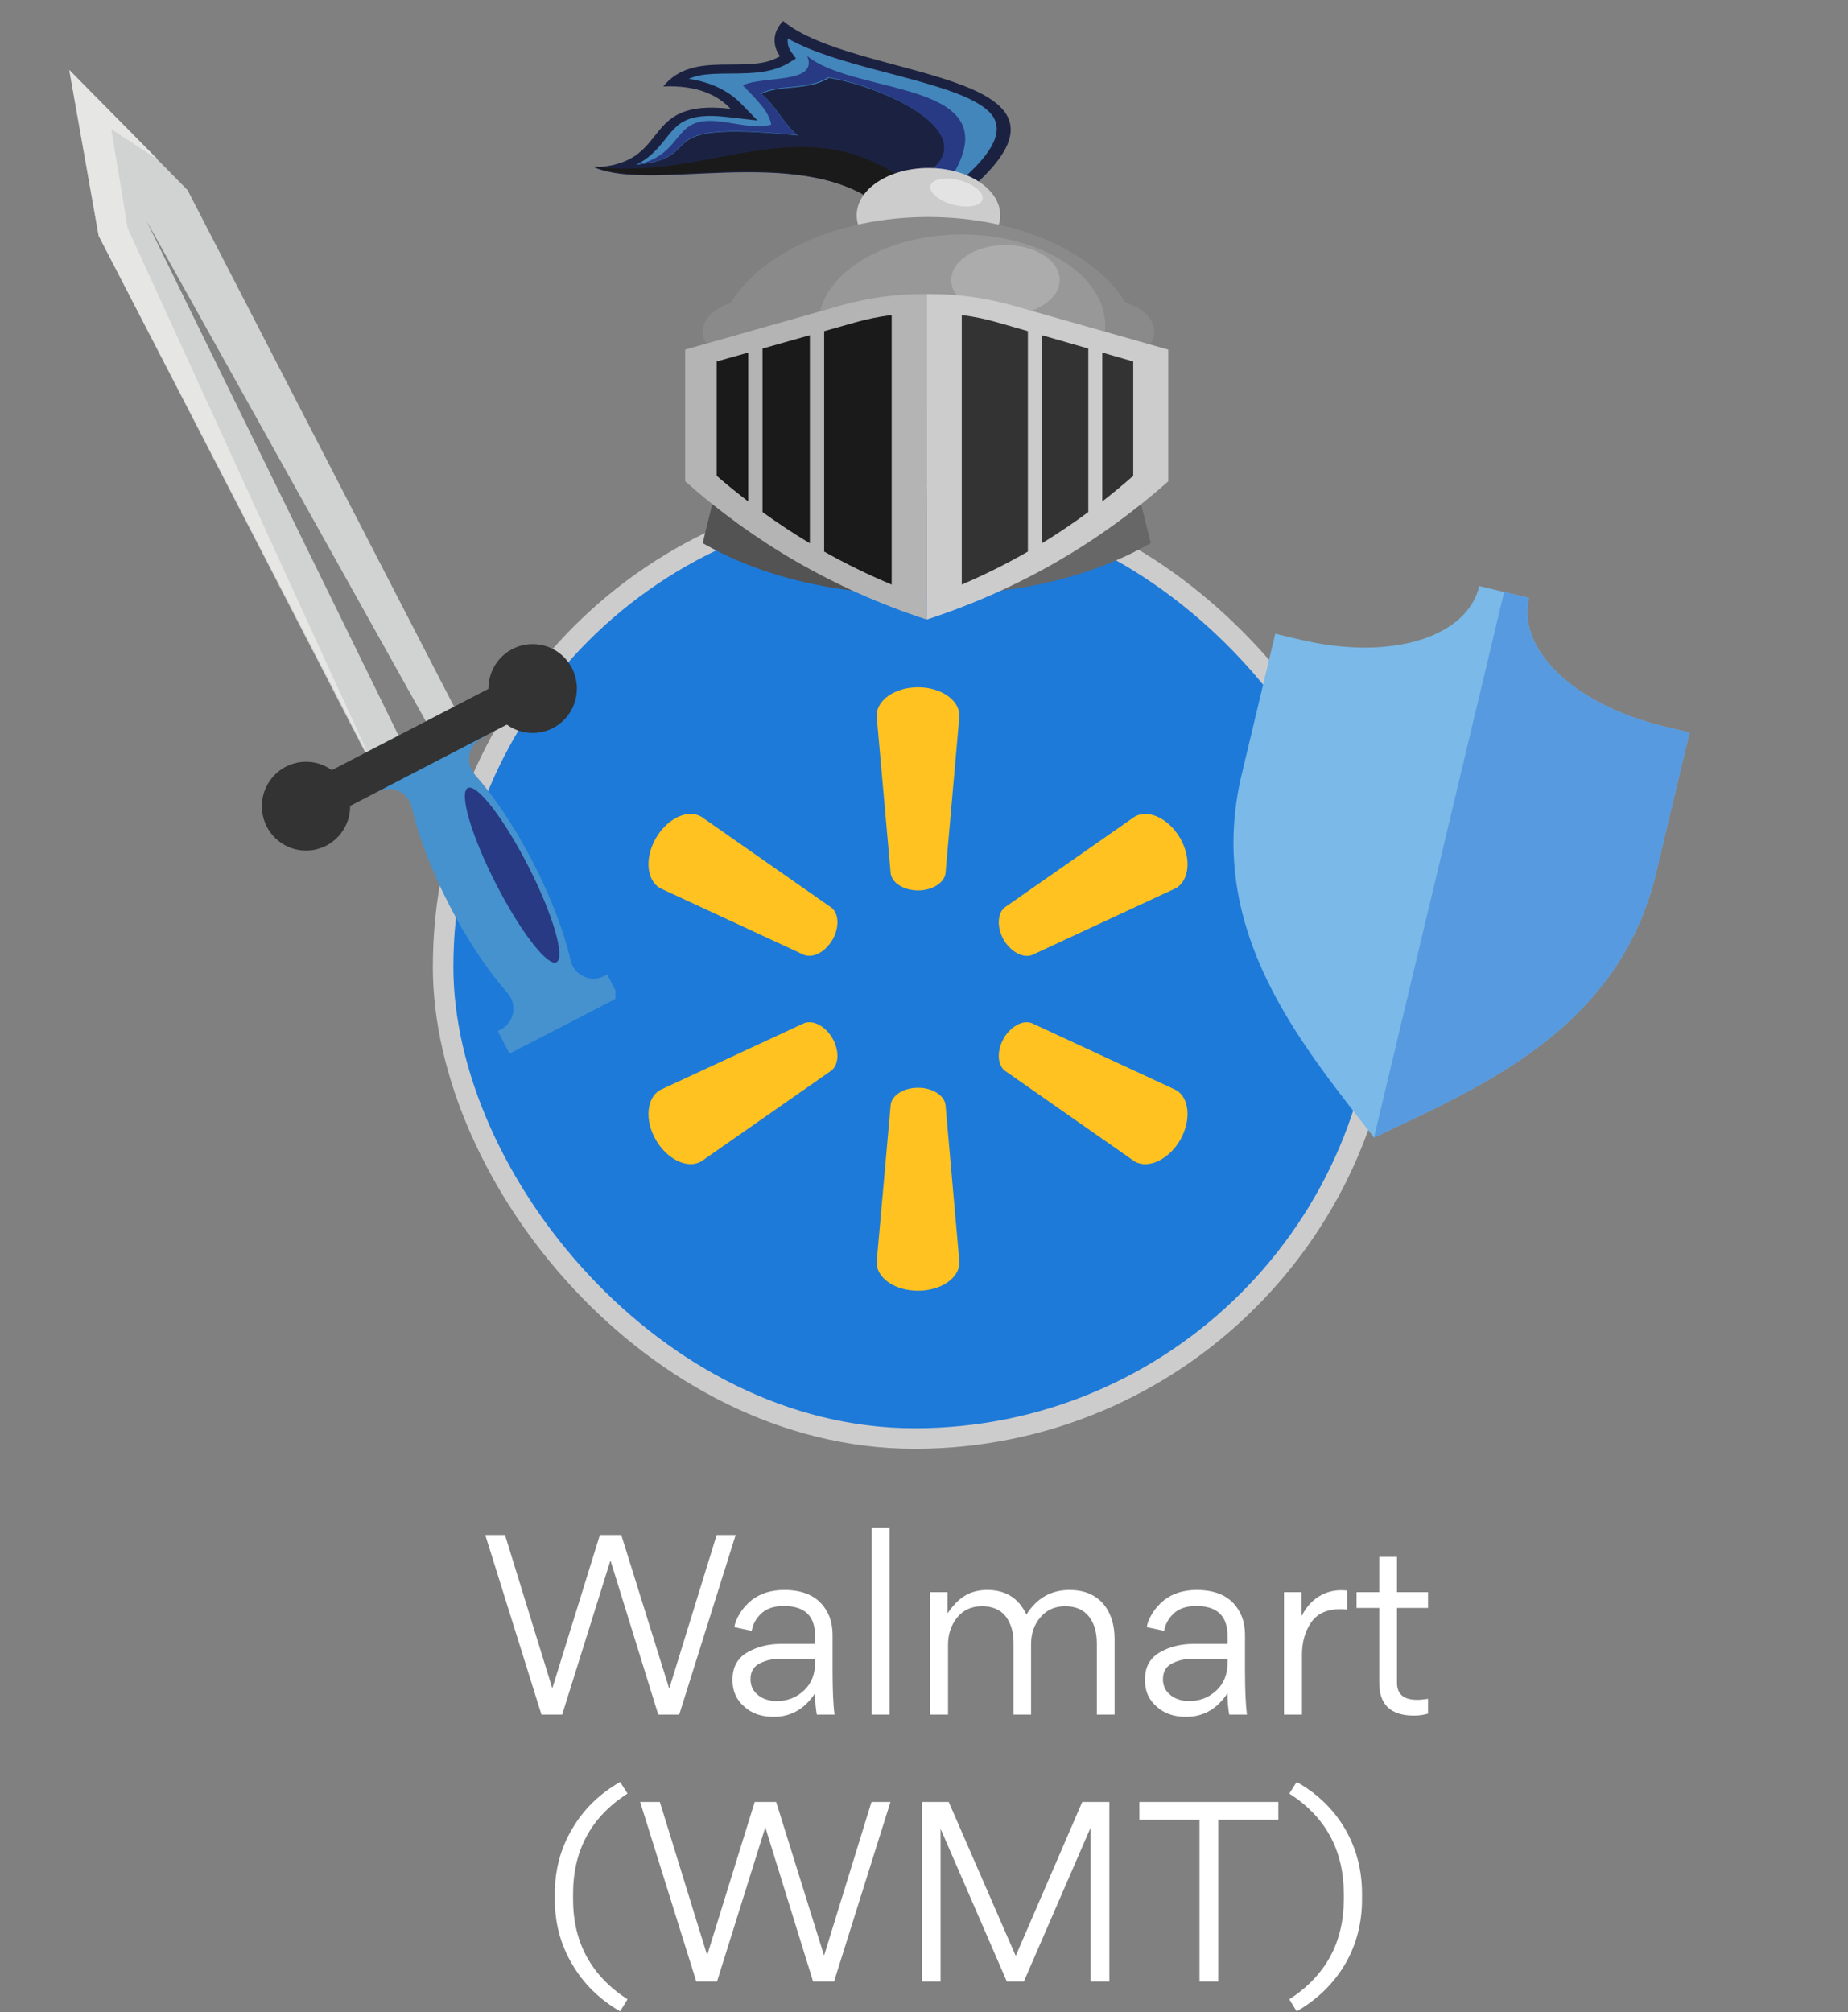 <svg width="90" height="98" viewBox="0 0 90 98" fill="none" xmlns="http://www.w3.org/2000/svg">
<rect x="0" y="0" width="90" height="98" fill="#808080" stroke="none"/>
<rect x="21.58" y="24.128" width="45.934" height="45.934" rx="22.967" fill="#1D7AD9"/>
<rect x="21.58" y="24.128" width="45.934" height="45.934" rx="22.967" stroke="#CDCCCC"/>
<path d="M44.709 43.367C45.394 43.367 45.971 43.01 46.046 42.55L46.725 34.858C46.725 34.096 45.828 33.473 44.709 33.473C43.584 33.473 42.693 34.096 42.693 34.858L43.378 42.55C43.45 43.01 44.024 43.367 44.709 43.367Z" fill="#FFC220"/>
<path d="M40.542 45.775C40.882 45.173 40.862 44.507 40.496 44.209L34.156 39.776C33.496 39.391 32.509 39.849 31.944 40.82C31.381 41.789 31.495 42.876 32.141 43.254L39.16 46.508C39.609 46.676 40.197 46.363 40.542 45.769" fill="#FFC220"/>
<path d="M48.875 45.768C49.234 46.363 49.821 46.676 50.258 46.516L57.278 43.253C57.929 42.869 58.027 41.791 57.476 40.822C56.912 39.852 55.919 39.397 55.261 39.774L48.92 44.203C48.568 44.505 48.543 45.175 48.882 45.774" fill="#FFC220"/>
<path d="M44.709 52.976C45.394 52.976 45.971 53.333 46.046 53.793L46.725 61.485C46.725 62.247 45.828 62.864 44.709 62.864C43.584 62.864 42.693 62.247 42.693 61.485L43.378 53.793C43.45 53.333 44.024 52.976 44.709 52.976Z" fill="#FFC220"/>
<path d="M48.875 50.576C49.234 49.979 49.821 49.661 50.258 49.834L57.278 53.091C57.929 53.468 58.027 54.554 57.476 55.525C56.912 56.488 55.919 56.946 55.261 56.569L48.92 52.134C48.568 51.835 48.543 51.168 48.882 50.576" fill="#FFC220"/>
<path d="M40.542 50.569C40.882 51.169 40.862 51.834 40.496 52.135L34.156 56.562C33.496 56.947 32.509 56.487 31.944 55.524C31.381 54.555 31.495 53.467 32.141 53.09L39.16 49.833C39.609 49.662 40.197 49.977 40.542 50.569Z" fill="#FFC220"/>
<path d="M66.918 55.402L66.304 54.617C62.939 50.298 58.752 44.925 60.47 37.725L62.106 30.864L63.317 31.153C67.689 32.196 71.44 31.073 72.044 28.543L74.465 29.12C73.861 31.651 76.703 34.346 81.074 35.389L82.284 35.677L80.648 42.538C78.93 49.738 72.769 52.643 67.818 54.977L66.918 55.402Z" fill="#7AB9E8"/>
<path d="M81.074 35.389C76.703 34.346 73.861 31.651 74.465 29.12L73.254 28.832L66.917 55.4L66.918 55.402L67.819 54.977C72.769 52.643 78.93 49.738 80.648 42.538L82.284 35.678L81.074 35.389Z" fill="#579ADF"/>
<path fill-rule="evenodd" clip-rule="evenodd" d="M35.148 22.674C34.837 23.935 34.528 25.194 34.221 26.452C37.056 28.075 40.635 28.981 45.132 28.982V23.779L35.148 22.674Z" fill="#535353"/>
<path fill-rule="evenodd" clip-rule="evenodd" d="M55.107 22.674C55.422 23.935 55.734 25.194 56.043 26.452C53.202 28.075 49.63 28.981 45.132 28.982V23.779L55.107 22.674Z" fill="#676767"/>
<path fill-rule="evenodd" clip-rule="evenodd" d="M47.363 9.11C53.84 3.382 41.593 3.925 38.141 1.023C37.898 1.265 37.753 1.557 37.726 1.861C37.699 2.165 37.79 2.469 37.988 2.734C36.456 3.686 33.762 2.387 32.301 4.211C33.956 4.14 34.964 4.636 35.579 5.3C31.04 4.774 32.816 7.974 28.936 8.154C31.826 9.378 38.615 7.028 42.812 9.888C44.707 9.835 45.469 9.168 47.363 9.11Z" fill="#1B2241"/>
<path fill-rule="evenodd" clip-rule="evenodd" d="M28.938 8.101C31.799 9.365 38.538 6.956 42.704 9.888C43.479 9.855 44.242 9.721 44.961 9.491C39.512 4.678 34.676 8.951 28.936 8.101H28.938Z" fill="#1A1A1A"/>
<path fill-rule="evenodd" clip-rule="evenodd" d="M46.985 8.624C46.237 8.682 45.504 8.817 44.805 9.023L44.755 9.036C44.999 8.763 45.239 8.491 45.475 8.218C47.619 6.395 43.108 4.238 40.372 3.795C39.386 4.432 37.868 4.13 37.091 4.578C37.761 5.119 38.177 6.056 38.85 6.598C31.169 5.821 34.668 7.67 30.982 8.028C31.23 7.903 31.455 7.754 31.652 7.586C32.886 6.537 32.703 5.392 35.394 5.698L36.891 5.868C36.627 5.595 36.36 5.322 36.091 5.049C35.485 4.416 34.572 3.983 33.545 3.841C33.785 3.736 34.051 3.666 34.326 3.634C34.589 3.605 34.854 3.589 35.12 3.587C36.317 3.566 37.459 3.636 38.411 3.063L38.765 2.848C38.695 2.753 38.623 2.659 38.56 2.566C38.4 2.356 38.334 2.115 38.368 1.875C39.602 2.572 41.31 3.04 42.772 3.429C43.93 3.735 45.146 4.042 46.245 4.423C47.02 4.695 47.89 5.074 48.302 5.591C49.048 6.556 47.894 7.809 46.985 8.624Z" fill="#4386BB"/>
<path fill-rule="evenodd" clip-rule="evenodd" d="M45.906 8.751C45.517 8.827 45.133 8.918 44.756 9.023L44.707 9.036C44.95 8.761 45.189 8.487 45.425 8.213C47.56 6.378 43.065 4.207 40.339 3.762C39.357 4.403 37.844 4.099 37.069 4.549C37.738 5.094 38.152 6.037 38.822 6.583C31.168 5.8 34.655 7.661 30.982 8.022C32.894 7.647 32.859 6.295 33.946 5.97C35.032 5.644 36.467 6.393 37.561 6.068C37.447 5.441 36.928 4.931 36.174 4.153C37.221 3.677 39.863 4.102 39.314 2.728C41.665 4.677 49.239 3.869 46.365 8.583L45.906 8.751Z" fill="#283A84"/>
<path d="M45.217 12.786C43.287 12.786 41.722 11.756 41.722 10.485C41.722 9.214 43.287 8.183 45.217 8.183C47.147 8.183 48.712 9.214 48.712 10.485C48.712 11.756 47.147 12.786 45.217 12.786Z" fill="#CDCCCC"/>
<path fill-rule="evenodd" clip-rule="evenodd" d="M45.202 10.57C40.82 10.57 37.076 12.307 35.578 14.758C34.774 15.016 34.221 15.548 34.221 16.157C34.225 16.359 34.286 16.559 34.4 16.742C34.514 16.926 34.679 17.089 34.883 17.222C34.957 20.806 39.549 23.697 45.202 23.697C50.854 23.697 55.429 20.812 55.516 17.238C55.729 17.104 55.902 16.938 56.022 16.751C56.143 16.563 56.208 16.358 56.213 16.151C56.213 15.536 55.641 14.993 54.818 14.739C53.315 12.295 49.577 10.57 45.202 10.57Z" fill="#8B8A8A"/>
<path fill-rule="evenodd" clip-rule="evenodd" d="M46.837 20.288C42.984 20.288 39.847 18.301 39.847 15.855C39.847 13.409 42.99 11.422 46.837 11.422C50.683 11.422 53.826 13.409 53.826 15.855C53.826 18.301 50.691 20.288 46.837 20.288Z" fill="#989898"/>
<path fill-rule="evenodd" clip-rule="evenodd" d="M48.968 15.344C47.511 15.344 46.325 14.577 46.325 13.639C46.325 12.7 47.511 11.934 48.968 11.934C50.424 11.934 51.61 12.699 51.61 13.639C51.61 14.579 50.412 15.344 48.968 15.344Z" fill="#ACACAC"/>
<path fill-rule="evenodd" clip-rule="evenodd" d="M45.132 14.321H45.232C46.626 14.315 48.009 14.504 49.314 14.877L56.895 17.029V23.444C53.578 26.379 49.71 28.678 45.132 30.176V14.321Z" fill="#CDCCCC"/>
<path fill-rule="evenodd" clip-rule="evenodd" d="M46.837 15.344C47.441 15.42 48.033 15.543 48.606 15.711L50.059 16.129V26.864C49.034 27.455 47.958 27.992 46.839 28.471V15.344H46.837ZM50.742 16.326L53.002 16.977V24.94C52.288 25.467 51.535 25.976 50.742 26.46V16.326ZM53.682 17.172L55.19 17.606V23.174C54.707 23.599 54.205 24.015 53.682 24.424V17.172Z" fill="#333333"/>
<path fill-rule="evenodd" clip-rule="evenodd" d="M45.132 14.321H45.032C43.641 14.316 42.261 14.505 40.959 14.876L33.368 17.028V23.442C36.687 26.379 40.555 28.678 45.132 30.176V14.321Z" fill="#B4B4B4"/>
<path fill-rule="evenodd" clip-rule="evenodd" d="M43.427 15.344C42.81 15.42 42.206 15.543 41.621 15.711L40.138 16.129V26.864C41.185 27.455 42.283 27.992 43.425 28.471V15.344H43.427ZM39.441 16.326L37.136 16.977V24.94C37.863 25.467 38.632 25.976 39.441 26.46V16.326ZM36.44 17.172L34.903 17.606V23.174C35.394 23.599 35.907 24.015 36.44 24.424V17.172Z" fill="#1A1A1A"/>
<path fill-rule="evenodd" clip-rule="evenodd" d="M46.099 8.695C45.444 8.695 45.131 9.001 45.397 9.377C45.566 9.577 45.807 9.746 46.099 9.865C46.392 9.984 46.724 10.051 47.065 10.059C47.717 10.059 48.031 9.754 47.765 9.377C47.596 9.176 47.354 9.008 47.063 8.889C46.771 8.77 46.439 8.703 46.099 8.695Z" fill="#E3E3E3"/>
<g clip-path="url(#clip0_186_6958)">
<path fill-rule="evenodd" clip-rule="evenodd" d="M29.573 47.463L29.436 47.534C29.282 47.617 29.11 47.662 28.934 47.666C28.758 47.67 28.584 47.632 28.426 47.556C28.265 47.484 28.124 47.376 28.014 47.24C27.903 47.104 27.826 46.943 27.789 46.771C27.475 45.4 26.847 43.724 25.954 41.993C25.062 40.263 24.059 38.782 23.13 37.732C23.014 37.601 22.928 37.445 22.881 37.277C22.834 37.108 22.827 36.931 22.859 36.759C22.891 36.587 22.961 36.424 23.066 36.283C23.17 36.143 23.305 36.028 23.461 35.948L23.599 35.877L23.031 34.779L20.363 36.153L17.696 37.526L18.264 38.625L18.4 38.554C18.557 38.472 18.73 38.428 18.906 38.423C19.082 38.419 19.257 38.456 19.417 38.53C19.577 38.605 19.718 38.715 19.828 38.852C19.939 38.99 20.016 39.151 20.054 39.323C20.368 40.693 20.996 42.37 21.889 44.099C22.782 45.828 23.784 47.311 24.713 48.361C24.83 48.492 24.915 48.648 24.962 48.816C25.009 48.985 25.016 49.163 24.985 49.335C24.953 49.507 24.882 49.67 24.777 49.81C24.673 49.951 24.538 50.066 24.382 50.147L24.244 50.217L24.812 51.316L27.48 49.943L30.141 48.563L29.573 47.463Z" fill="#4592CF"/>
<path fill-rule="evenodd" clip-rule="evenodd" d="M22.782 38.38C22.343 38.609 22.953 40.696 24.149 43.037C25.345 45.378 26.671 47.092 27.103 46.862C27.535 46.633 26.932 44.546 25.737 42.205C24.541 39.864 23.223 38.15 22.782 38.38Z" fill="#283A84"/>
<path fill-rule="evenodd" clip-rule="evenodd" d="M3.375 3.41L4.805 11.489L18.142 37.336L22.469 35.103L9.132 9.256L3.375 3.41Z" fill="#D1D2D2"/>
<path fill-rule="evenodd" clip-rule="evenodd" d="M7.691 7.774L5.42 6.295L6.219 11.115L18.207 37.336L4.811 11.489L3.375 3.41L7.691 7.774Z" fill="#E6E6E5"/>
<path fill-rule="evenodd" clip-rule="evenodd" d="M7.126 10.741L13.428 23.611L19.731 36.483L20.419 36.133L21.105 35.783L14.116 23.263L7.126 10.741Z" fill="#818181"/>
<path fill-rule="evenodd" clip-rule="evenodd" d="M23.787 33.55L16.159 37.509C15.767 37.225 15.291 37.082 14.808 37.104C14.325 37.125 13.864 37.309 13.498 37.627C13.132 37.944 12.883 38.377 12.791 38.854C12.699 39.331 12.77 39.825 12.991 40.257C13.213 40.689 13.573 41.033 14.013 41.234C14.453 41.435 14.948 41.481 15.417 41.365C15.886 41.248 16.303 40.977 16.6 40.593C16.896 40.21 17.056 39.737 17.053 39.251L24.682 35.292C25.075 35.577 25.551 35.72 26.035 35.699C26.518 35.678 26.981 35.494 27.348 35.176C27.714 34.858 27.964 34.425 28.056 33.947C28.148 33.469 28.077 32.974 27.855 32.541C27.633 32.109 27.273 31.764 26.832 31.563C26.391 31.361 25.895 31.316 25.425 31.432C24.955 31.549 24.538 31.821 24.241 32.206C23.944 32.59 23.784 33.064 23.787 33.55Z" fill="#333333"/>
</g>
<path d="M27.378 83.509H26.37L23.634 74.761H24.594L26.886 82.189H26.91L29.214 74.761H30.258L32.586 82.225H32.598L34.902 74.761H35.826L33.078 83.509H32.058L29.73 75.997L27.378 83.509ZM38.039 80.065H39.695V79.669C39.695 78.701 39.187 78.217 38.171 78.217C37.683 78.217 37.307 78.349 37.043 78.613C36.803 78.853 36.659 79.125 36.611 79.429L35.771 79.249C35.779 79.081 35.859 78.869 36.011 78.613C36.163 78.357 36.363 78.129 36.611 77.929C37.035 77.601 37.563 77.437 38.195 77.437C39.283 77.437 40.007 77.849 40.367 78.673C40.487 78.953 40.547 79.281 40.547 79.657V81.337C40.547 82.313 40.579 83.037 40.643 83.509H39.779C39.723 83.205 39.695 82.857 39.695 82.465C39.191 83.233 38.519 83.617 37.679 83.617C37.079 83.617 36.599 83.449 36.239 83.113C35.863 82.785 35.675 82.365 35.675 81.853V81.793C35.675 81.201 35.911 80.765 36.383 80.485C36.863 80.205 37.415 80.065 38.039 80.065ZM39.695 80.989V80.785H38.027C37.659 80.785 37.335 80.853 37.055 80.989C36.719 81.133 36.551 81.397 36.551 81.781C36.551 82.109 36.675 82.369 36.923 82.561C37.163 82.753 37.467 82.849 37.835 82.849C38.355 82.849 38.799 82.673 39.167 82.321C39.519 81.985 39.695 81.541 39.695 80.989ZM42.446 83.509V74.401H43.322V83.509H42.446ZM50.214 83.509H49.362V80.005C49.362 79.493 49.234 79.065 48.978 78.721C48.714 78.393 48.33 78.229 47.826 78.229C47.314 78.229 46.91 78.413 46.614 78.781C46.318 79.149 46.17 79.593 46.17 80.113V83.509H45.294V77.545H46.146V78.577C46.41 78.185 46.694 77.897 46.998 77.713C47.302 77.529 47.662 77.437 48.078 77.437C48.982 77.437 49.618 77.837 49.986 78.637C50.49 77.837 51.19 77.437 52.086 77.437C52.782 77.437 53.326 77.657 53.718 78.097C54.094 78.537 54.282 79.113 54.282 79.825V83.509H53.418V80.041C53.418 79.497 53.29 79.061 53.034 78.733C52.77 78.397 52.382 78.229 51.87 78.229C51.374 78.229 50.974 78.409 50.67 78.769C50.366 79.121 50.214 79.557 50.214 80.077V83.509ZM58.125 80.065H59.781V79.669C59.781 78.701 59.273 78.217 58.257 78.217C57.769 78.217 57.393 78.349 57.129 78.613C56.889 78.853 56.745 79.125 56.697 79.429L55.857 79.249C55.865 79.081 55.945 78.869 56.097 78.613C56.249 78.357 56.449 78.129 56.697 77.929C57.121 77.601 57.649 77.437 58.281 77.437C59.369 77.437 60.093 77.849 60.453 78.673C60.573 78.953 60.633 79.281 60.633 79.657V81.337C60.633 82.313 60.665 83.037 60.729 83.509H59.865C59.809 83.205 59.781 82.857 59.781 82.465C59.277 83.233 58.605 83.617 57.765 83.617C57.165 83.617 56.685 83.449 56.325 83.113C55.949 82.785 55.761 82.365 55.761 81.853V81.793C55.761 81.201 55.997 80.765 56.469 80.485C56.949 80.205 57.501 80.065 58.125 80.065ZM59.781 80.989V80.785H58.113C57.745 80.785 57.421 80.853 57.141 80.989C56.805 81.133 56.637 81.397 56.637 81.781C56.637 82.109 56.761 82.369 57.009 82.561C57.249 82.753 57.553 82.849 57.921 82.849C58.441 82.849 58.885 82.673 59.253 82.321C59.605 81.985 59.781 81.541 59.781 80.989ZM62.532 77.545H63.384V78.721C63.664 78.153 64.072 77.769 64.608 77.569C64.824 77.489 65.06 77.449 65.316 77.449C65.468 77.449 65.564 77.457 65.604 77.473V78.397C65.54 78.381 65.428 78.373 65.268 78.373C64.62 78.373 64.148 78.589 63.852 79.021C63.556 79.453 63.408 79.977 63.408 80.593V83.509H62.532V77.545ZM68.862 83.557C67.734 83.557 67.17 83.025 67.17 81.961V78.313H66.066V77.545H67.17V75.829H68.034V77.545H69.546V78.313H68.034V81.949C68.034 82.509 68.358 82.789 69.006 82.789C69.158 82.789 69.338 82.773 69.546 82.741V83.461C69.338 83.525 69.11 83.557 68.862 83.557ZM27.021 92.513V92.225C27.021 91.073 27.301 90.025 27.861 89.081C28.413 88.129 29.193 87.365 30.201 86.789L30.561 87.353C28.793 88.489 27.909 90.117 27.909 92.237V92.501C27.909 94.605 28.793 96.229 30.561 97.373L30.201 97.961C29.193 97.377 28.413 96.609 27.861 95.657C27.301 94.713 27.021 93.665 27.021 92.513ZM34.919 96.509H33.911L31.175 87.761H32.135L34.427 95.189H34.451L36.755 87.761H37.799L40.127 95.225H40.139L42.443 87.761H43.367L40.619 96.509H39.599L37.271 88.997L34.919 96.509ZM52.707 87.761H54.027V96.509H53.115V89.009L49.863 96.509H49.035L45.807 89.069V96.509H44.895V87.761H46.203L49.467 95.261L52.707 87.761ZM59.329 88.625V96.509H58.417V88.625H55.489V87.761H62.257V88.625H59.329ZM66.332 92.225V92.513C66.332 93.673 66.055 94.725 65.504 95.669C64.944 96.613 64.159 97.377 63.151 97.961L62.791 97.373C64.559 96.229 65.444 94.605 65.444 92.501V92.237C65.444 90.117 64.559 88.489 62.791 87.353L63.151 86.789C64.159 87.357 64.944 88.117 65.504 89.069C66.055 90.021 66.332 91.073 66.332 92.225Z" fill="white"/>
<defs>
<clipPath id="clip0_186_6958">
<rect width="28.994" height="52.066" fill="white" transform="matrix(-1 0 0 1 29.971 0)"/>
</clipPath>
</defs>
</svg>
